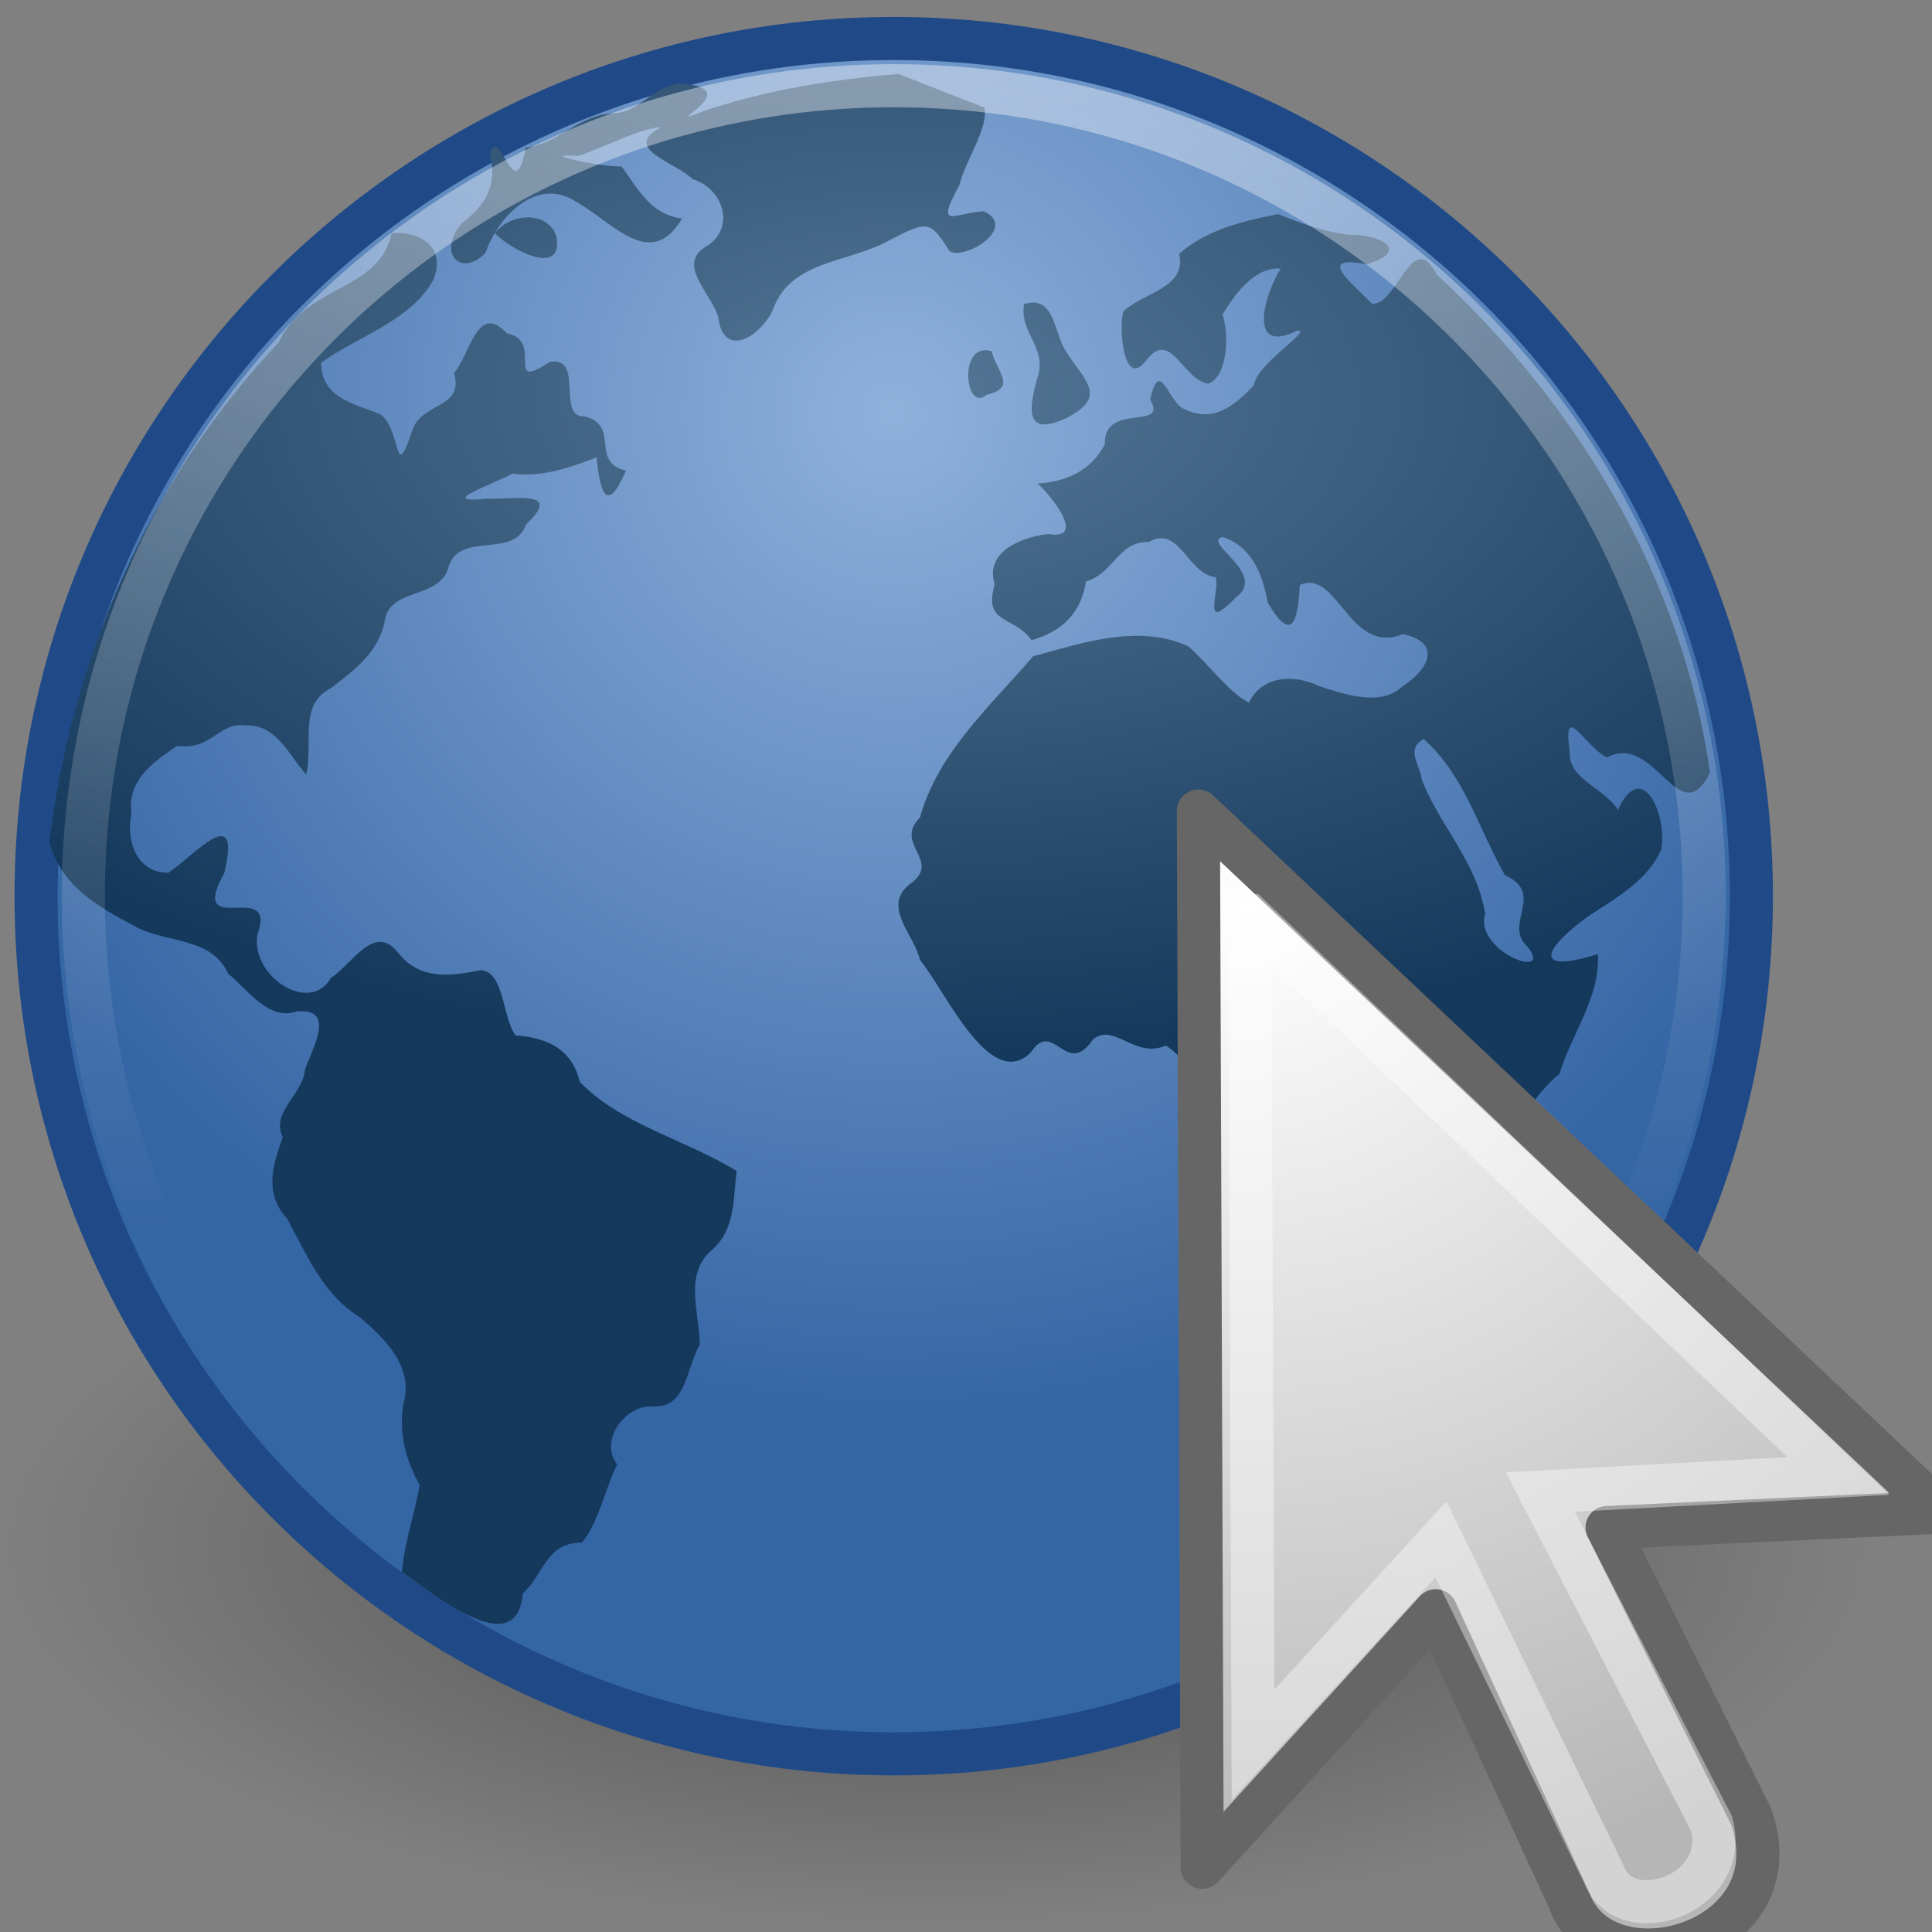 <?xml version="1.0" encoding="UTF-8" standalone="no"?>
<!-- Created with Inkscape (http://www.inkscape.org/) -->

<svg
   xmlns:dc="http://purl.org/dc/elements/1.1/"
   xmlns:cc="http://creativecommons.org/ns#"
   xmlns:rdf="http://www.w3.org/1999/02/22-rdf-syntax-ns#"
   xmlns:svg="http://www.w3.org/2000/svg"
   xmlns="http://www.w3.org/2000/svg"
   xmlns:xlink="http://www.w3.org/1999/xlink"
   xmlns:sodipodi="http://sodipodi.sourceforge.net/DTD/sodipodi-0.dtd"
   xmlns:inkscape="http://www.inkscape.org/namespaces/inkscape"
   width="48px"
   height="48px"
   id="svg6490"
   version="1.1"
   inkscape:version="0.48.3.1 r9886"
   sodipodi:docname="New document 6">
  <rect width="100%" height="100%" fill="#808080" stroke="none"/>
  <defs
     id="defs6492">
    <radialGradient
       inkscape:collect="always"
       xlink:href="#linearGradient8838-1"
       id="radialGradient7508"
       gradientUnits="userSpaceOnUse"
       gradientTransform="matrix(2.209,0,0,0.892,118.755,358.393)"
       cx="62.625"
       cy="4.625"
       fx="62.625"
       fy="4.625"
       r="10.625" />
    <linearGradient
       id="linearGradient8838-1">
      <stop
         offset="0"
         style="stop-color:black;stop-opacity:1"
         id="stop8840-1" />
      <stop
         offset="1"
         style="stop-color:black;stop-opacity:0"
         id="stop8842-1" />
    </linearGradient>
    <radialGradient
       inkscape:collect="always"
       xlink:href="#linearGradient8647"
       id="radialGradient8383"
       gradientUnits="userSpaceOnUse"
       gradientTransform="matrix(2.413,0,0,2.413,-126.477,34.231)"
       cx="62.2"
       cy="-8.726"
       fx="62.2"
       fy="-8.726"
       r="9.755" />
    <linearGradient
       id="linearGradient8647">
      <stop
         offset="0"
         style="stop-color:#8fb1dc;stop-opacity:1"
         id="stop8649" />
      <stop
         offset="1"
         style="stop-color:#3465a4;stop-opacity:1"
         id="stop8651" />
    </linearGradient>
    <radialGradient
       inkscape:collect="always"
       xlink:href="#linearGradient12067-267-678-820-366-564"
       id="radialGradient8385"
       gradientUnits="userSpaceOnUse"
       gradientTransform="matrix(-1.543,0,0,-0.846,60.718,23.829)"
       cx="23.86"
       cy="13.067"
       fx="23.86"
       fy="13.067"
       r="18.098" />
    <linearGradient
       id="linearGradient12067-267-678-820-366-564">
      <stop
         offset="0"
         style="stop-color:#557695;stop-opacity:1"
         id="stop14112" />
      <stop
         offset="1"
         style="stop-color:#15395c;stop-opacity:1"
         id="stop14114" />
    </linearGradient>
    <radialGradient
       inkscape:collect="always"
       xlink:href="#linearGradient8740-304-201-142-419-164"
       id="radialGradient8387"
       gradientUnits="userSpaceOnUse"
       gradientTransform="matrix(1.104,0,0,1.027,-4.156,-1.816)"
       cx="62.225"
       cy="-3.442"
       fx="62.225"
       fy="-3.442"
       r="10.081" />
    <linearGradient
       id="linearGradient8740-304-201-142-419-164">
      <stop
         offset="0"
         style="stop-color:#9e9e9e;stop-opacity:1"
         id="stop14118" />
      <stop
         offset="1"
         style="stop-color:#9e9e9e;stop-opacity:0"
         id="stop14120" />
    </linearGradient>
    <linearGradient
       inkscape:collect="always"
       xlink:href="#linearGradient4873"
       id="linearGradient8389"
       gradientUnits="userSpaceOnUse"
       gradientTransform="matrix(2.15,0,0,2.15,-110.116,31.935)"
       x1="62.2"
       y1="-12.489"
       x2="62.2"
       y2="0.243" />
    <linearGradient
       id="linearGradient4873">
      <stop
         offset="0"
         style="stop-color:white;stop-opacity:1"
         id="stop4875" />
      <stop
         offset="1"
         style="stop-color:white;stop-opacity:0"
         id="stop4877" />
    </linearGradient>
    <radialGradient
       inkscape:collect="always"
       xlink:href="#linearGradient4845"
       id="radialGradient7510"
       gradientUnits="userSpaceOnUse"
       gradientTransform="matrix(-2.644,0,2.93653e-8,2.534,78.725,-37.986)"
       cx="17.814"
       cy="24.149"
       fx="17.814"
       fy="24.149"
       r="9.125" />
    <linearGradient
       id="linearGradient4845">
      <stop
         offset="0"
         style="stop-color:white;stop-opacity:1"
         id="stop4847" />
      <stop
         offset="1"
         style="stop-color:#b6b6b6;stop-opacity:1"
         id="stop4849" />
    </linearGradient>
  </defs>
  <sodipodi:namedview
     id="base"
     pagecolor="#ffffff"
     bordercolor="#666666"
     borderopacity="1.0"
     inkscape:pageopacity="0.0"
     inkscape:pageshadow="2"
     inkscape:zoom="1.2374369"
     inkscape:cx="65.970977"
     inkscape:cy="21.815999"
     inkscape:current-layer="layer1"
     showgrid="true"
     inkscape:grid-bbox="true"
     inkscape:document-units="px"
     inkscape:window-width="513"
     inkscape:window-height="386"
     inkscape:window-x="897"
     inkscape:window-y="111"
     inkscape:window-maximized="0" />
  <g
     id="layer1"
     inkscape:label="Layer 1"
     inkscape:groupmode="layer">
    <g
       id="g7512"
       transform="matrix(0.987,0,0,0.987,-230.503,-319.379)"
       inkscape:export-filename="/mnt/media/ucp/icons/virtualhost.png"
       inkscape:export-xdpi="162.3"
       inkscape:export-ydpi="162.3">
      <path
         style="opacity:0.4;fill:url(#radialGradient7508);fill-opacity:1;fill-rule:evenodd;stroke:none;stroke-width:1;marker:none;visibility:visible;display:inline;overflow:visible"
         id="path8836-0"
         d="m 280.545,362.52 a 23.468,9.482 0 0 1 -46.936,0 23.468,9.482 0 1 1 46.936,0 z"
         inkscape:connector-curvature="0" />
      <g
         id="g15122"
         transform="matrix(1.085,0,0,1.085,230.422,319.683)">
        <path
           style="fill:url(#radialGradient8383);fill-opacity:1;fill-rule:nonzero;stroke:#204a87;stroke-width:1;stroke-miterlimit:4;stroke-dasharray:none"
           id="path6495"
           d="m 43.505,24.387 c 0,10.99 -8.909,19.899 -19.897,19.899 -10.989,0 -19.898,-8.909 -19.898,-19.899 0,-10.989 8.909,-19.897 19.898,-19.897 10.988,0 19.897,8.908 19.897,19.897 l 0,0 z"
           inkscape:connector-curvature="0" />
        <path
           style="fill:url(#radialGradient8385);fill-opacity:1;fill-rule:nonzero;stroke:url(#radialGradient8387);stroke-width:1.104;stroke-miterlimit:4"
           id="path6534"
           d="m 23.726,5.314 c -1.528,0.121 -3.033,0.365 -4.492,0.846 -1.23,0.488 0.887,-0.43 -0.375,-0.605 -0.759,-0.13 -1.078,0.653 -1.756,0.67 -0.774,0.024 -1.305,0.716 -2.032,0.799 -0.262,1.443 -0.599,-0.569 -0.839,0.132 0.19,0.721 -0.078,1.193 -0.636,1.612 -0.602,0.682 -0.036,1.293 0.542,0.694 0.278,-0.834 1.182,-1.762 2.066,-1.205 0.884,0.484 1.758,1.652 2.494,0.409 -0.755,-0.091 -1.046,-0.736 -1.408,-1.21 -0.4,0.032 -2.079,-0.32 -1.006,-0.24 0.528,-0.172 1.549,-0.686 1.924,-0.665 -0.94,0.49 0.35,0.813 0.732,1.203 0.687,0.204 0.998,1.076 0.374,1.527 -0.802,0.416 0.056,1.102 0.221,1.675 0.128,0.998 0.996,0.433 1.272,-0.18 0.398,-1.115 1.673,-1.077 2.596,-1.552 1.008,-0.518 1.025,-0.536 1.503,0.202 0.368,0.212 1.595,-0.558 0.789,-0.929 -0.69,0.037 -1.142,0.46 -0.564,-0.608 0.139,-0.574 0.679,-1.323 0.581,-1.794 C 25.05,5.835 24.388,5.574 23.726,5.314 z m -9.373,3.695 c 0.356,0.364 1.556,1.023 1.437,0.113 -0.144,-0.617 -1.042,-0.623 -1.437,-0.113 z m 18.165,-0.445 c -0.824,0.169 -1.641,0.355 -2.292,0.924 0.195,0.785 -0.834,0.898 -1.285,1.328 -0.12,0.252 -0.025,1.84 0.511,1.157 0.582,-0.772 0.834,0.409 1.448,0.527 0.445,-0.143 0.5,-1.144 0.333,-1.604 0.285,-0.47 0.751,-1.119 1.354,-1.066 -0.374,0.571 -0.802,2.032 0.391,1.434 0.345,-0.006 -0.94,0.755 -1.017,1.273 -0.483,0.513 -0.993,0.906 -1.691,0.508 -0.334,-0.282 -0.503,-1.099 -0.714,-0.176 0.433,0.733 -1.089,0.047 -1.051,1.036 -0.32,0.615 -0.896,0.867 -1.563,0.911 0.242,0.191 1.192,1.331 0.25,1.17 -0.604,0.066 -1.486,0.407 -1.241,1.165 -0.275,0.944 0.425,0.707 0.855,1.298 0.701,-0.199 1.149,-0.629 1.263,-1.362 0.656,-0.193 0.736,-0.932 1.456,-0.917 0.718,-0.404 0.886,0.737 1.559,0.822 0.071,0.409 -0.335,1.281 0.457,0.469 0.764,-0.554 -0.795,-1.272 -0.31,-1.407 0.691,0.221 0.94,0.877 1.051,1.519 0.563,0.963 0.702,0.444 0.747,-0.404 0.877,-0.394 1.147,1.641 2.388,1.14 0.927,0.192 0.599,0.83 -0.019,1.22 -0.501,0.471 -1.338,0.173 -1.927,-0.016 -0.565,-0.278 -1.32,-0.248 -1.621,0.383 -0.465,-0.218 -0.946,-0.911 -1.418,-1.312 -1.165,-0.514 -2.431,-0.076 -3.592,0.239 -0.996,1.163 -2.195,2.219 -2.624,3.736 -0.628,0.639 0.543,1.008 -0.244,1.556 -0.643,0.513 0.108,1.163 0.246,1.753 0.604,0.744 1.631,3.072 2.571,2.145 0.527,-0.802 0.82,0.616 1.44,-0.302 0.495,-0.399 0.97,0.458 1.69,0.143 0.694,0.428 0.561,1.043 0.275,1.693 0.156,0.541 0.931,0.934 0.63,1.668 -0.274,0.683 0.583,1.201 0.41,1.799 -0.575,1.151 -0.439,2.575 0.094,3.716 0.427,1.033 0.677,2.148 0.644,3.269 0.743,0.222 1.137,-0.729 1.878,-0.513 0.723,0.093 0.992,-0.83 1.501,-1.216 0.567,-0.467 -0.072,-1.187 0.828,-1.519 0.873,-0.425 -1.106,-1.021 0.015,-1.402 0.465,-0.518 1.413,-0.698 1.601,-1.374 -0.338,-1.04 -0.218,-2.18 -0.167,-3.244 0.326,-0.842 0.73,-1.631 1.426,-2.227 0.281,-0.927 0.949,-1.778 0.889,-2.771 -1.648,0.504 -1.148,-0.215 -0.23,-0.873 0.635,-0.422 1.405,-0.846 1.701,-1.562 0.144,-0.81 -0.452,-2.13 -1.008,-0.905 -0.245,-0.471 -1.154,-0.717 -1.113,-1.331 -0.177,-1.263 0.345,-0.144 0.861,0.108 1.115,-0.605 1.682,1.777 2.389,0.355 C 41.923,17.057 39.489,13 36.201,9.961 35.63,8.866 35.28,10.711 34.7,10.641 34.236,10.156 33.37,9.502 34.578,9.727 35.612,9.424 34.911,9.024 34.153,9.043 33.579,8.973 33.052,8.772 32.518,8.564 z M 11.958,9.009 C 11.683,10.362 9.947,10.204 9.342,11.539 6.363,14.692 4.525,18.841 4.022,23.137 c 0.266,1.007 1.11,1.491 1.96,1.937 0.722,0.419 1.78,0.234 2.185,1.112 0.452,0.37 0.939,1.1 1.586,0.877 0.937,-0.091 0.36,0.858 0.2,1.339 -0.059,0.607 -0.808,0.994 -0.52,1.578 -0.241,0.662 -0.433,1.318 0.103,1.891 0.456,0.84 0.826,1.748 1.671,2.275 0.592,0.497 1.263,1.155 1.03,1.997 -0.123,0.682 0.043,1.31 0.372,1.908 -0.118,0.671 -0.361,1.358 -0.411,2.018 0.879,0.622 2.67,2.061 2.803,0.495 0.502,-0.452 0.532,-1.178 1.374,-1.18 0.391,-0.478 0.525,-1.228 0.817,-1.812 -0.426,-0.538 0.166,-1.37 0.805,-1.348 0.816,0.061 0.786,-0.894 1.111,-1.423 -0.007,-0.772 -0.389,-1.647 0.305,-2.227 0.522,-0.473 0.468,-1.168 0.55,-1.81 -1.171,-0.724 -2.712,-1.091 -3.639,-2.069 -0.184,-0.765 -0.76,-1.023 -1.492,-1.078 -0.309,-0.433 -0.257,-1.463 -0.798,-1.513 -0.696,0.134 -1.386,0.241 -1.892,-0.364 C 11.569,24.965 11.073,25.941 10.549,26.287 10.057,27.143 8.681,26.244 8.845,25.28 9.329,23.946 7.203,25.428 8.075,23.855 8.49,22.14 7.369,23.459 6.78,23.844 c -0.718,0.008 -0.99,-0.707 -0.861,-1.363 -0.091,-0.787 0.483,-1.188 1.067,-1.582 0.782,0.12 0.98,-0.561 1.565,-0.472 0.736,-0.038 1.005,0.668 1.423,1.136 0.175,-0.668 -0.183,-1.615 0.556,-1.988 0.564,-0.428 1.137,-0.849 1.272,-1.59 0.133,-0.776 1.289,-0.468 1.484,-1.253 0.269,-0.821 1.511,-0.158 1.79,-0.968 0.873,-0.821 -0.272,-0.572 -0.899,-0.598 -1.235,0.127 0.123,-0.328 0.586,-0.582 0.686,0.091 1.319,-0.134 1.95,-0.376 0.084,0.858 0.246,1.311 0.684,0.308 -0.854,-0.202 -0.116,-1.04 -0.96,-1.261 -0.668,0.047 0.007,-1.419 -0.816,-1.258 -1.07,0.708 -0.114,-0.503 -0.985,-0.663 -0.687,-0.742 -0.854,0.477 -1.228,0.918 0.242,0.847 -0.791,0.665 -0.98,1.361 -0.418,1.253 -0.241,-0.089 -0.741,-0.41 -0.617,-0.247 -1.359,-0.378 -1.364,-1.19 0.827,-0.605 2.067,-0.962 2.599,-1.915 0.309,-0.74 -0.262,-1.145 -0.966,-1.089 l -5e-6,-2e-7 z m 14.675,1.642 c -0.125,0.657 0.548,1.009 0.308,1.71 -0.215,0.768 -0.277,1.379 0.683,0.93 0.997,-0.512 0.361,-0.901 -0.039,-1.573 -0.272,-0.446 -0.246,-1.275 -0.952,-1.068 z m -0.753,1.095 c -0.794,-0.24 -0.617,1.449 -0.122,1.012 0.728,-0.179 0.237,-0.525 0.122,-1.012 z m 10.023,8.997 c 0.952,0.844 1.277,2.095 1.886,3.16 0.904,0.4 0.042,1.079 0.445,1.571 0.849,0.922 -1.175,0.245 -0.906,-0.679 -0.197,-1.214 -1.056,-2.044 -1.468,-3.104 -0.043,-0.353 -0.386,-0.718 0.043,-0.947 z"
           inkscape:connector-curvature="0" />
        <path
           style="opacity:0.4;fill:none;stroke:url(#linearGradient8389);stroke-width:1;stroke-miterlimit:4;stroke-opacity:1;stroke-dasharray:none"
           id="path8655"
           d="m 42.409,24.387 c 0,10.384 -8.418,18.803 -18.801,18.803 -10.384,0 -18.802,-8.418 -18.802,-18.803 0,-10.384 8.418,-18.801 18.802,-18.801 10.383,0 18.801,8.417 18.801,18.801 l 0,0 z"
           inkscape:connector-curvature="0" />
      </g>
      <g
         id="g2414"
         transform="matrix(1.085,-0.015,0.015,1.085,230.298,321.743)">
        <path
           style="fill:url(#radialGradient7510);fill-opacity:1;fill-rule:evenodd;stroke:#666666;stroke-width:1;stroke-linecap:butt;stroke-linejoin:round;stroke-miterlimit:4;stroke-opacity:1;stroke-dasharray:none;stroke-dashoffset:0;marker:none;visibility:visible;display:inline;overflow:visible"
           id="path3970"
           d="m 30.5,20.937 17,16.5 -7.75,0.25 c 0,0 3.25,6.75 3.25,6.75 1,3 -3.5,4.125 -4.25,1.875 0,0 -3,-6.75 -3,-6.75 l -5.5,5.875 0.25,-24.5 z"
           inkscape:connector-curvature="0" />
        <path
           style="opacity:0.4;fill:none;stroke:#ffffff;stroke-width:1;stroke-linecap:butt;stroke-linejoin:miter;stroke-miterlimit:4;stroke-opacity:1;stroke-dasharray:none;stroke-dashoffset:0;marker:none;visibility:visible;display:inline;overflow:visible"
           id="path4853"
           d="m 31.657,23.379 13.476,13.186 -6.922,0.277 c 0,0 3.872,7.757 3.872,7.757 0.403,1.65 -2.028,2.413 -2.507,1.153 0,0 -3.683,-7.845 -3.683,-7.845 l -4.425,4.708 0.189,-19.236 z"
           inkscape:connector-curvature="0" />
      </g>
    </g>
  </g>
</svg>
